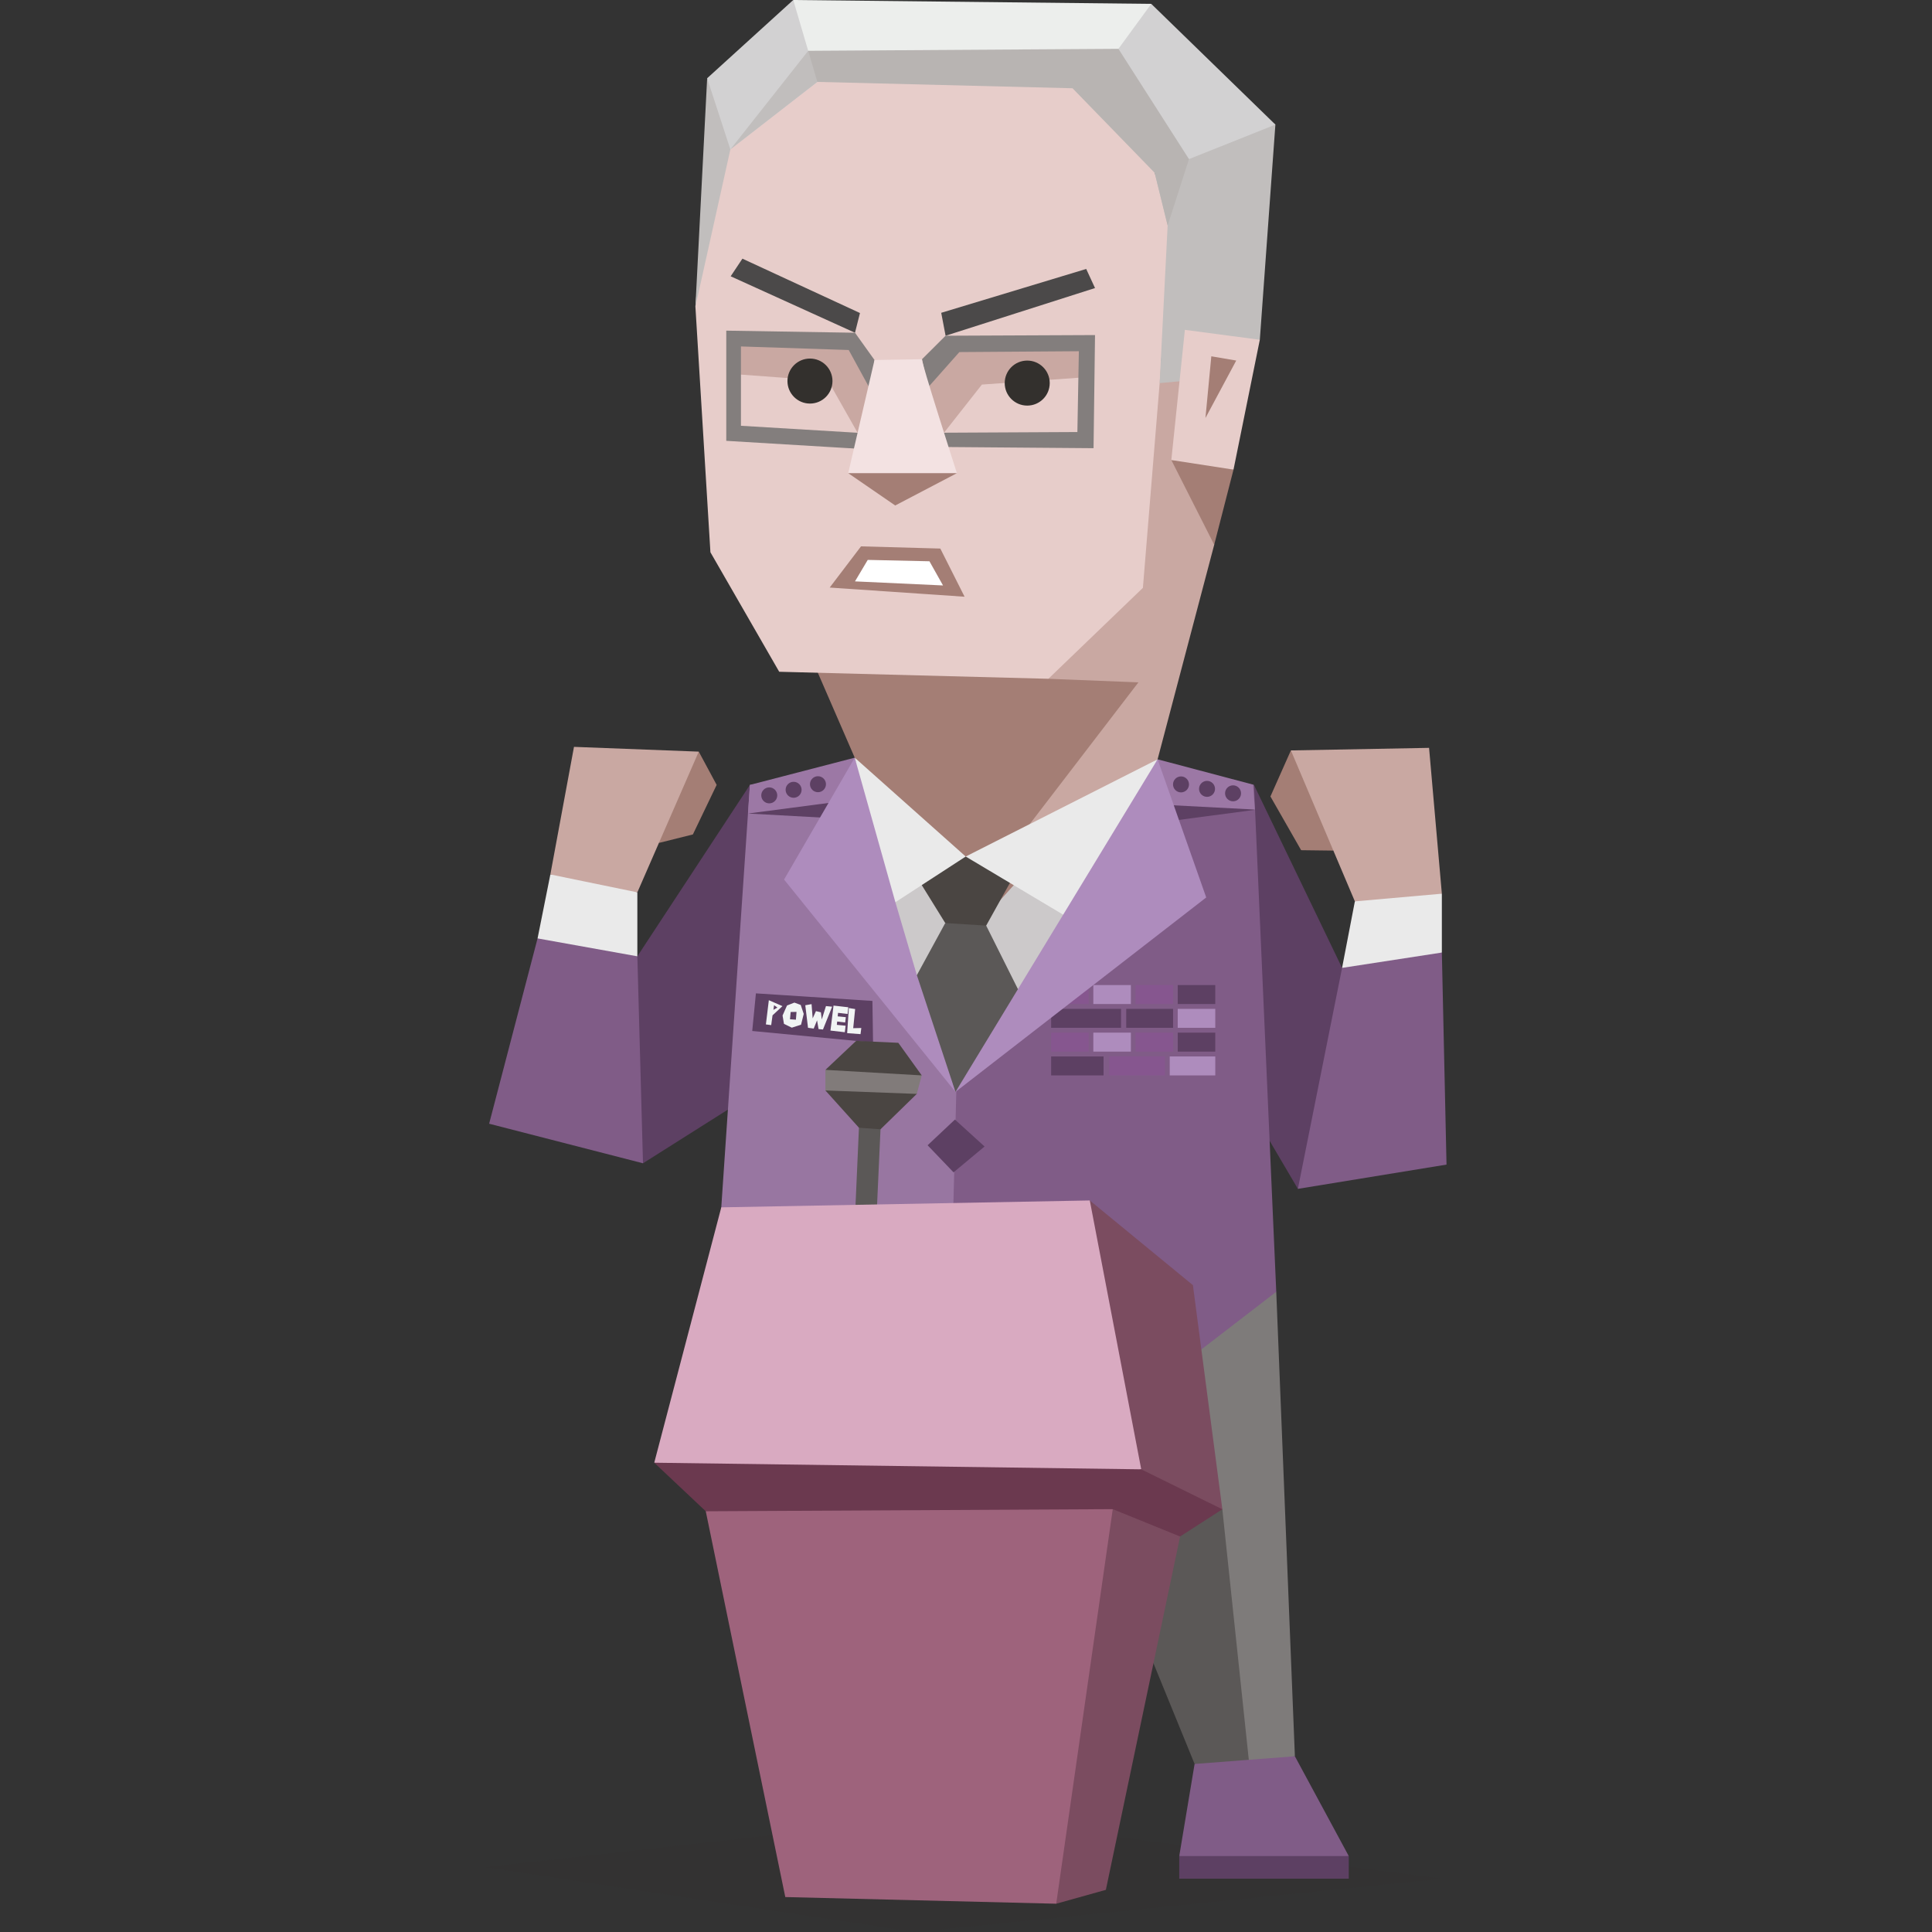 <svg xmlns="http://www.w3.org/2000/svg" viewBox="0 0 400 400"><rect x="0" y="0" width="400" height="400" fill="#333333" stroke="none"/><path opacity=".1" fill-rule="evenodd" clip-rule="evenodd" fill="#34302d" d="M298.625 388.954l-69.922-8.944-66.1-.355-62.089 6.931L189.506 400z"/><path fill-rule="evenodd" clip-rule="evenodd" fill="#805c87" d="M268.093 363.62l11.155 20.658-19.803 2.77-15.295-2.77 3.179-19.071 8.474-4.238z"/><path fill-rule="evenodd" clip-rule="evenodd" fill="#5b5857" d="M249.126 267.614l3.572 10.843 8.334 76.269-2.457 9.62-11.246.861-18.039-44.159-6.753-24.702-2.647-35.49 24.042 3.043z"/><path fill-rule="evenodd" clip-rule="evenodd" fill="#7e7b7a" d="M246.489 262.313l-12.607 24.714 19.191 25.454 5.478 51.867 9.542-.728-3.857-96.174z"/><path fill-rule="evenodd" clip-rule="evenodd" fill="#5d4063" d="M259.617 162.503l-4.237 51.382 6.943 21.386 6.39 10.869 17.919-6.299-8.77-39.45z"/><path fill-rule="evenodd" clip-rule="evenodd" fill="#805c87" d="M299.486 241.116l-.966-43.902-9.534-2.12-11.124 5.297-9.149 45.749z"/><path fill-rule="evenodd" clip-rule="evenodd" fill="#eaeaea" d="M298.52 185.029v12.185l-20.658 3.177 2.649-13.771 9.535-4.768z"/><path fill-rule="evenodd" clip-rule="evenodd" fill="#a47e75" d="M269.387 176.024l6.669.083-.313-11.735-8.475-9.006-4.238 9.535z"/><path fill-rule="evenodd" clip-rule="evenodd" fill="#c9a8a2" d="M295.873 154.836l2.647 30.193-18.009 1.591-13.243-31.254z"/><path fill-rule="evenodd" clip-rule="evenodd" fill="#5d4063" d="M155.264 162.503l2.118 31.254-6.676 35.974-17.58 11.114-6.467-15.836 5.298-27.014z"/><path fill-rule="evenodd" clip-rule="evenodd" fill="#805c87" d="M111.297 194.287l10.594-2.12 10.066 5.828 1.169 42.85-31.856-8.19z"/><path fill-rule="evenodd" clip-rule="evenodd" fill="#eaeaea" d="M131.957 184.751v13.244l-20.66-3.708 2.649-13.243h9.006z"/><path fill-rule="evenodd" clip-rule="evenodd" fill="#a47e75" d="M148.376 162.503l-3.705-6.886-8.476 7.946.225 10.956 7.034-1.756z"/><path fill-rule="evenodd" clip-rule="evenodd" fill="#c9a8a2" d="M144.671 155.617l-25.834-.987-4.891 26.414 18.011 3.707z"/><path fill-rule="evenodd" clip-rule="evenodd" fill="#805c87" d="M264.236 267.446l-23.227 17.887-50.234 11.932 4.746-63.251 4.201-13.955 46.123-35.837-6.407-25.156 20.179 3.437z"/><path fill-rule="evenodd" clip-rule="evenodd" fill="#86568f" d="M217.626 203.948h7.774v3.925h-7.774z"/><path fill-rule="evenodd" clip-rule="evenodd" fill="#ae8cbd" d="M226.362 203.948h7.774v3.925h-7.774z"/><path fill-rule="evenodd" clip-rule="evenodd" fill="#86568f" d="M235.1 203.948h7.774v3.925H235.1z"/><path fill-rule="evenodd" clip-rule="evenodd" fill="#5d4063" d="M243.835 203.948h7.774v3.925h-7.774z"/><path fill-rule="evenodd" clip-rule="evenodd" fill="#86568f" d="M217.626 213.799h7.774v3.926h-7.774z"/><path fill-rule="evenodd" clip-rule="evenodd" fill="#5d4063" d="M225.283 208.874H232.098v3.925h-14.472v-3.925z"/><path fill-rule="evenodd" clip-rule="evenodd" fill="#ae8cbd" d="M226.362 213.799h7.774v3.926h-7.774z"/><path fill-rule="evenodd" clip-rule="evenodd" fill="#5d4063" d="M223.368 218.726h5.11v3.926h-10.852v-3.926zM233.175 208.874h9.699v3.926h-9.699z"/><path fill-rule="evenodd" clip-rule="evenodd" fill="#86568f" d="M235.1 213.799h7.774v3.926H235.1zM229.672 218.726h11.508v3.926h-11.508z"/><path fill-rule="evenodd" clip-rule="evenodd" fill="#ae8cbd" d="M243.835 208.874h7.774v3.926h-7.774z"/><path fill-rule="evenodd" clip-rule="evenodd" fill="#5d4063" d="M243.835 213.799h7.774v3.926h-7.774z"/><path fill-rule="evenodd" clip-rule="evenodd" fill="#ae8cbd" d="M242.181 218.726h9.429v3.926h-9.429z"/><path fill-rule="evenodd" clip-rule="evenodd" fill="#5d4063" d="M239.02 170.421l20.79-2.75-16.643-6.589z"/><path fill-rule="evenodd" clip-rule="evenodd" fill="#9c78a5" d="M238.52 166.496l21.288 1.114-.362-5.162-19.777-5.241z"/><path fill-rule="evenodd" clip-rule="evenodd" fill="#9876a1" d="M182.475 161.779l-27.211.724-7.557 111.459 17.582 12.003 30.982 6.181 1.731-66.373-26.847-44.729z"/><path fill-rule="evenodd" clip-rule="evenodd" fill="#5d4063" d="M156.503 205.666l24.122 1.563.13 8.61-25.013-2.385z"/><g fill-rule="evenodd" clip-rule="evenodd"><path fill="#5b5857" d="M178.309 272.998l2.325-2.537 1.754-38.582-1.754-2.423-2.72 2.22-1.72 38.998z"/><path fill="#4a4542" d="M190.836 222.649l-4.851-6.747-8.734-.397-6.359 5.998 6.16 2.835 6.936.881z"/><path fill="#4a4542" d="M189.81 226.48l-.87-2.984-18.048 2.273 6.943 7.713 4.465.323z"/></g><path fill-rule="evenodd" clip-rule="evenodd" fill="#5d4063" d="M203.845 237.369l-6.139-5.574-5.656 5.319 5.37 5.608zM178.783 169.748l-23.921-1.316 21.705-4.798z"/><path fill-rule="evenodd" clip-rule="evenodd" fill="#9c78a5" d="M154.862 168.432l22.805-2.996-.703-8.565-21.7 5.632z"/><path fill-rule="evenodd" clip-rule="evenodd" fill="#ae8cbd" d="M249.736 185.811l-10.067-28.604-25.955 27.544-15.892 41.317zM176.964 156.871l8.677 24.173 12.181 45.024-35.49-43.966z"/><path fill-rule="evenodd" clip-rule="evenodd" fill="#ccc9ca" d="M199.941 177.335l13.773 3.179 6.406 8.862-9.365 15.413-20.929-2.894-4.447-15.102 3.439-6.809z"/><path fill-rule="evenodd" clip-rule="evenodd" fill="#a47e75" d="M243.138 132.243l-5.265 20.016-37.932 42.028-22.978-37.416-8.483-19.529 61.41-1.063z"/><path fill-rule="evenodd" clip-rule="evenodd" fill="#4a4542" d="M210.74 179.828l-6.561 11.809-4.238 2.65-4.237-3.179-6.886-11.124 11.123-2.649z"/><path fill-rule="evenodd" clip-rule="evenodd" fill="#5b5857" d="M210.755 204.789l-6.576-13.152-8.475-.529-5.878 10.787 7.996 24.173z"/><path fill-rule="evenodd" clip-rule="evenodd" fill="#7b4c60" d="M244.325 318.117l-15.367 73.155-10.28 2.873-10.444-8.807 3.707-94.289 4.504-8.74z"/><path d="M211.65 257.686l13.979-9.144 21.351 17.535 6.094 46.403-12.612.551s-22.636-10.135-20.911-11.429c1.723-1.293-7.901-43.916-7.901-43.916z" fill-rule="evenodd" clip-rule="evenodd" fill="#7b4c60"/><path fill-rule="evenodd" clip-rule="evenodd" fill="#d9aac1" d="M170.236 309.66l-34.782-6.82 13.879-52.871 76.296-1.427 10.652 55.666-22.718 5.24z"/><path fill-rule="evenodd" clip-rule="evenodd" fill="#9e637c" d="M219.713 307.489l10.671 4.965-11.706 81.691-56.092-1.38-16.653-80.788 20.686-3.331z"/><path fill-rule="evenodd" clip-rule="evenodd" fill="#6b394f" d="M230.384 312.454l13.941 5.663 8.748-5.636-16.792-8.273-100.827-1.368 10.669 10.054z"/><path fill-rule="evenodd" clip-rule="evenodd" fill="#c9a8a2" d="M239.668 157.207l11.721-44.422-5.248-42.693-7.566 6.486-8.212 41.671-13.305 22.286 18.639.739-28.869 37.651z"/><path fill-rule="evenodd" clip-rule="evenodd" fill="#e7cdca" d="M147.085 114.341l14.241 24.74 55.732 1.454 19.569-18.829 3.468-42.392 2.436-34.067-9.126-24.942-5.477-4.259-62.049-1.825-12.169 5.474-7.301 14.602-2.432 29.201z"/><path d="M224.888 71.405h-29.203l-6.021 10.072 5.783 8.112 7.844-9.969 21.597-1.523v-6.692zm-72.394 6.086l-.611-7.299 25.553.093 6.029 15.39-5.908 3.927-6.064-10.708-18.999-1.403z" fill-rule="evenodd" clip-rule="evenodd" fill="#c9a8a2"/><path fill-rule="evenodd" clip-rule="evenodd" fill="#c1bebd" d="M264.055 25.797l-3.222 44.546-14.046 8.364-6.692.607 1.654-32.628-2.683-10.906-5.661-15.475 7.3-9.734z"/><path fill-rule="evenodd" clip-rule="evenodd" fill="#d2d1d2" d="M238.359.802l25.696 24.995-24.989 9.983-15.418-17.55-2.106-12.83z"/><path fill-rule="evenodd" clip-rule="evenodd" fill="#b8b4b2" d="M240.106 28.211l6.061 4.732-4.418 13.743-2.683-10.906z"/><path fill-rule="evenodd" clip-rule="evenodd" fill="#eceeec" d="M164.232 0l74.127.802-6.802 9.306-8.289 5.802-54.045 1.047-6.69-5.474z"/><path fill-rule="evenodd" clip-rule="evenodd" fill="#d2d1d2" d="M146.409 16.199L164.232 0l4.991 16.957-18.009 13.979-3.587-1.204z"/><path fill-rule="evenodd" clip-rule="evenodd" fill="#c1bebd" d="M143.977 63.498l7.237-32.562-4.805-14.737z"/><path fill-rule="evenodd" clip-rule="evenodd" fill="#a47e75" d="M251.389 112.785l-8.881-17.54 6.457-.184 6.42 2.169z"/><path fill-rule="evenodd" clip-rule="evenodd" fill="#e7cdca" d="M245.316 68.294l15.517 2.051-5.448 26.885-12.877-1.985z"/><path fill-rule="evenodd" clip-rule="evenodd" fill="#a47e75" d="M250.79 73.769l5.158.88-6.373 11.896z"/><path fill-rule="evenodd" clip-rule="evenodd" fill="#4b4949" d="M224.888 55.683l1.825 3.955-30.939 9.871-.905-4.745zM153.71 53.553l24.336 11.255-1.029 4.084-25.74-11.688z"/><path fill-rule="evenodd" clip-rule="evenodd" fill="#837e7d" d="M226.713 69.372l-30.939.137-4.882 4.863 1.249 5.835 6.485-7.313 24.742-.177-.308 16.73-30.75.157.415 2.921 33.683.268zM181.057 74.534l-4.039-5.642-26.652-.435V91.27l31.279 1.878-4.209-2.18 2.943-1.197-26.974-1.618V71.729l22.314.737 4.736 8.658z"/><path d="M190.892 74.372l-9.835.163-5.444 23.43 9.734 1.824 12.774-1.824c-.001-.001-7.6-23.6-7.229-23.593z" fill-rule="evenodd" clip-rule="evenodd" fill="#f3e2e2"/><path fill-rule="evenodd" clip-rule="evenodd" fill="#a47e75" d="M185.346 104.655l12.774-6.691h-22.507zM194.684 113.572l5.023 9.974-27.927-1.899 6.483-8.529z"/><path fill-rule="evenodd" clip-rule="evenodd" fill="#fff" d="M192.432 116.207l2.812 5.004-18.229-.843 2.642-4.446z"/><path fill-rule="evenodd" clip-rule="evenodd" fill="#eaeaea" d="M220.12 189.376l19.549-32.169-39.728 20.128zM176.964 156.871l22.977 20.464-14.562 9.458z"/><path fill-rule="evenodd" clip-rule="evenodd" fill="#5d4063" d="M244.15 384.278h35.098v4.682H244.15z"/><path d="M186.004 14.154c-.02.659-18.675-3.632-18.675-3.632l-16.115 20.415 18.009-13.979 16.781-2.804z" fill-rule="evenodd" clip-rule="evenodd" fill="#c1bebd"/><path fill-rule="evenodd" clip-rule="evenodd" fill="#b8b4b2" d="M222.057 18.274l-52.834-1.316-1.893-6.437 64.227-.413 14.61 22.835-7.101 2.837z"/><path d="M159.18 207.079l-.611 5.015 1.1.146.275-2.024 2.058-1.906-2.822-1.231zm.948 2l.132-.962.7.488-.832.474zm1.894 1.172l.921-2.075 1.527-.597 1.312.483.621 1.859-.556 2.235-1.914.612-1.623-.793-.288-1.724zm2.892-.75l-1.22.024-.134 1.505 1.225.087.129-1.616zm1.812-1.375l.565 4.666 1.177.164.695-1.709.314 1.811.91.092 1.895-4.724-1.273-.129-.868 2.77-.182-1.482-1.025-.242-.678 1.498-.23-2.949-1.3.234zm5.848.072l3.054.347-.136 1.391-1.981-.236-.073.725 1.688.171-.148 1.1-1.648-.201-.07.69 1.817.183-.167 1.344-2.971-.344.635-5.17zm4.475.714l-1.303-.207-.351 5.195 2.767.208.163-1.271-1.677.038.401-3.963z" fill-rule="evenodd" clip-rule="evenodd" fill="#f1f4f4"/><circle cx="159.267" cy="164.673" r="1.655" fill-rule="evenodd" clip-rule="evenodd" fill="#5d4063"/><path d="M164.309 165.173c.911 0 1.655-.743 1.655-1.655 0-.911-.744-1.655-1.655-1.655s-1.655.744-1.655 1.655c0 .912.743 1.655 1.655 1.655zM169.351 164.018c.911 0 1.655-.744 1.655-1.655s-.744-1.655-1.655-1.655c-.912 0-1.656.744-1.656 1.655s.744 1.655 1.656 1.655zM244.516 164.057c.911 0 1.654-.743 1.654-1.654 0-.912-.743-1.655-1.654-1.655-.911 0-1.655.744-1.655 1.655-.001.911.743 1.654 1.655 1.654zM249.903 164.98c.911 0 1.655-.743 1.655-1.654 0-.912-.744-1.656-1.655-1.656s-1.654.744-1.654 1.656c0 .911.743 1.654 1.654 1.654zM255.292 165.904c.911 0 1.654-.744 1.654-1.655 0-.912-.743-1.655-1.654-1.655s-1.655.744-1.655 1.655c0 .912.744 1.655 1.655 1.655z" fill-rule="evenodd" clip-rule="evenodd" fill="#5d4063"/><path fill-rule="evenodd" clip-rule="evenodd" fill="#817b7a" d="M170.892 221.503l19.944 1.146-1.026 3.831-18.918-.711z"/><path d="M172.355 78.894c0 2.574-2.086 4.661-4.66 4.661s-4.661-2.086-4.661-4.661c0-2.574 2.086-4.66 4.661-4.66s4.66 2.086 4.66 4.66zM217.336 79.314c0 2.574-2.085 4.661-4.66 4.661-2.574 0-4.661-2.086-4.661-4.661 0-2.574 2.087-4.66 4.661-4.66 2.575 0 4.66 2.087 4.66 4.66z" fill-rule="evenodd" clip-rule="evenodd" fill="#33302d"/></svg>